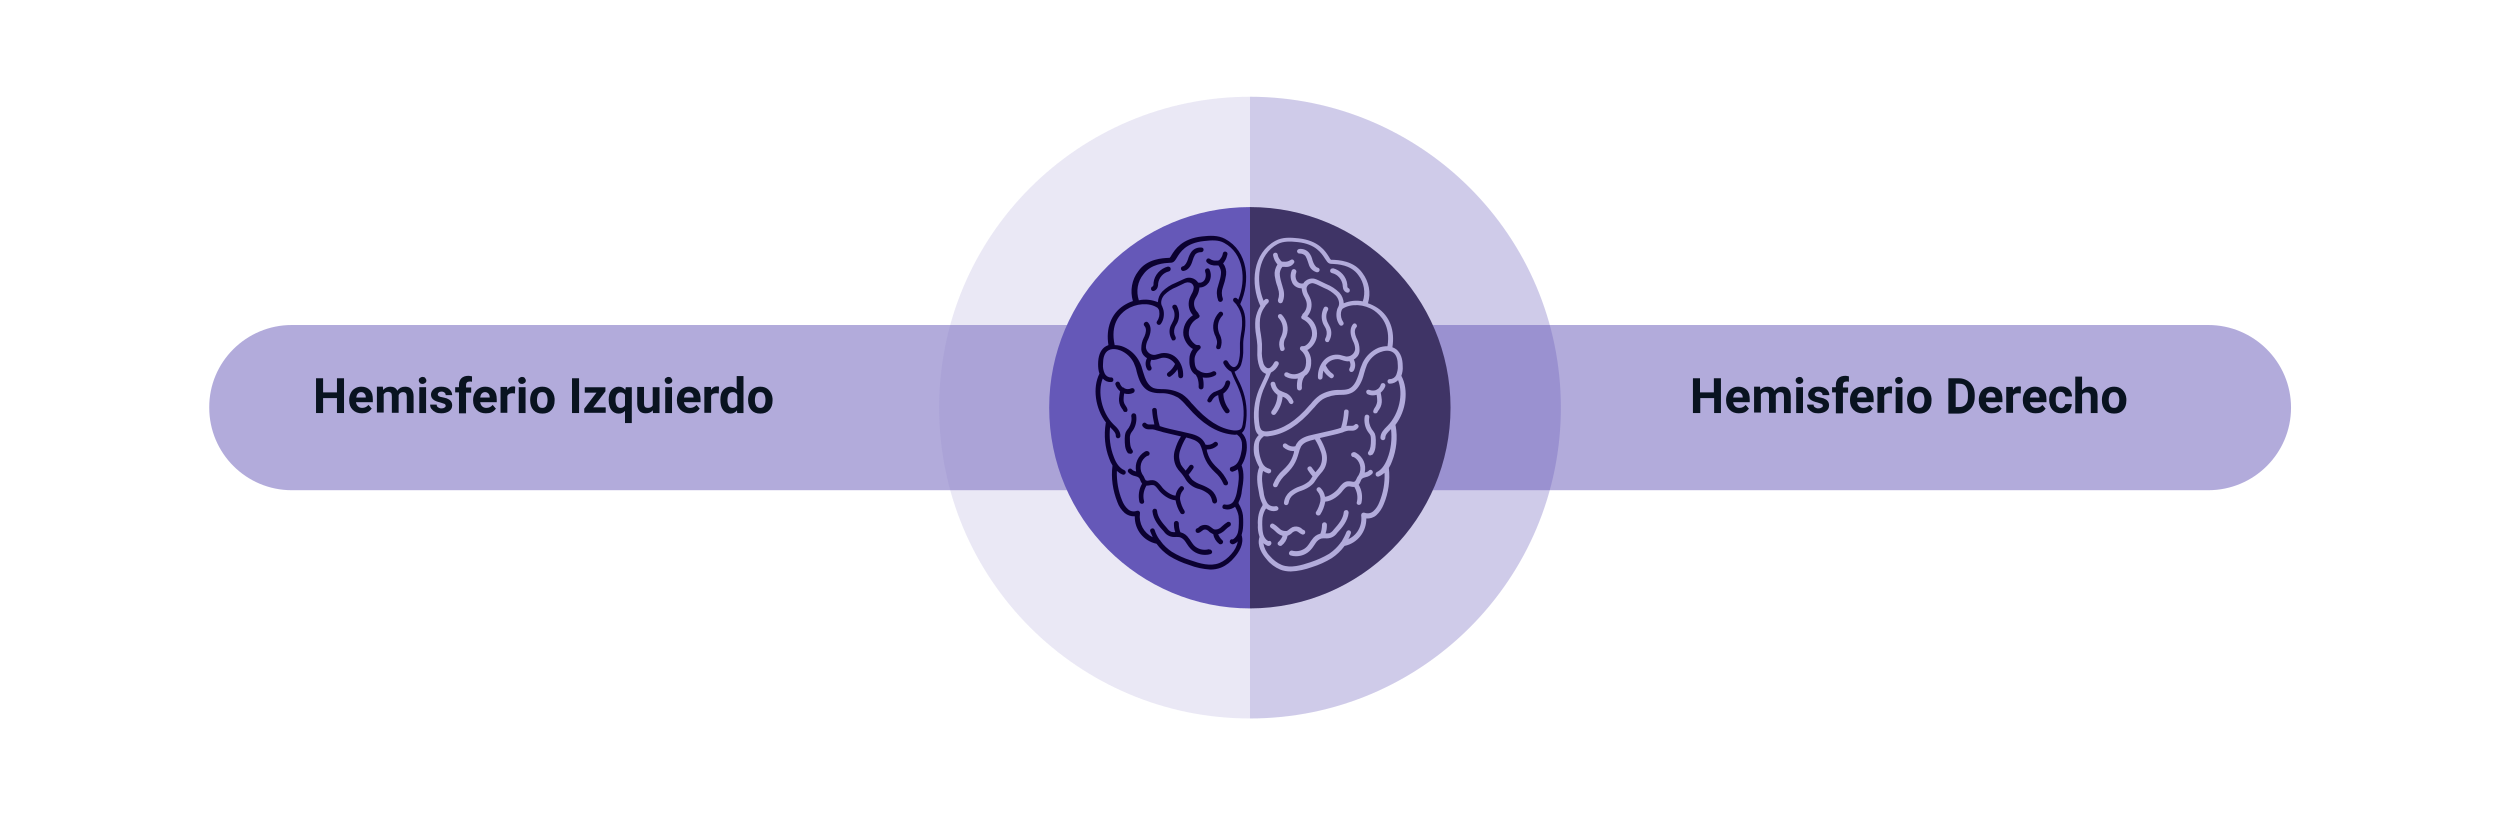 <?xml version="1.0" encoding="utf-8"?>
<!-- Generator: Adobe Illustrator 25.4.1, SVG Export Plug-In . SVG Version: 6.00 Build 0)  -->
<svg version="1.1" id="Capa_1" xmlns="http://www.w3.org/2000/svg" xmlns:xlink="http://www.w3.org/1999/xlink" x="0px" y="0px"
	 viewBox="0 0 920 300" style="enable-background:new 0 0 920 300;" xml:space="preserve">
<style type="text/css">
	.st0{fill:#B2ABDB;}
	.st1{opacity:0.18;fill:#8B82CA;enable-background:new    ;}
	.st2{opacity:0.31;}
	.st3{fill:#6558B8;}
	.st4{fill:#3F3466;}
	.st5{fill:#0B0130;}
	.st6{enable-background:new    ;}
	.st7{fill:#091320;}
</style>
<path class="st0" d="M107.4,119.6h705.2c16.8,0,30.5,13.6,30.5,30.4l0,0c0,16.8-13.6,30.4-30.5,30.4H107.4
	c-16.8,0-30.4-13.6-30.4-30.4l0,0C76.9,133.2,90.6,119.6,107.4,119.6z"/>
<g>
	<g>
		<path class="st1" d="M460,78.2V35.6c-63.2,0-114.4,51.2-114.4,114.4S396.8,264.4,460,264.4v-42.6c-39.7,0-71.8-32.1-71.8-71.8
			S420.3,78.2,460,78.2z"/>
		<g class="st2">
			<path class="st3" d="M460,264.4c63.2,0,114.4-51.2,114.4-114.4c0-63.2-51.2-114.3-114.4-114.4v42.6c39.7,0,71.8,32.1,71.8,71.8
				s-32.1,71.8-71.8,71.8V264.4z"/>
		</g>
	</g>
	<g>
		<path class="st3" d="M386.1,150c0,40.8,33.1,73.9,73.9,73.9l0,0V76.2C419.2,76.2,386.1,109.2,386.1,150L386.1,150z"/>
		<path class="st4" d="M533.8,150c0-40.8-33.1-73.8-73.8-73.8v147.7C500.8,223.8,533.8,190.8,533.8,150z"/>
	</g>
	<g>
		<path class="st5" d="M447.7,97.7c0.2,0,0.5,0,0.7,0c0.7,0.9,1.1,2.1,0.9,3.2c-0.1,1.1-0.4,2.1-0.7,3.1c-0.1,0.4-0.3,0.9-0.4,1.4
			c-0.6,1.7-0.5,3.6,0.1,5.2c0.1,0.3,0.5,0.5,0.8,0.5c0.1,0,0.2,0,0.4-0.1c0.4-0.2,0.6-0.7,0.5-1.1c0,0,0,0,0,0
			c-0.5-1.3-0.5-2.8,0-4.1c0.1-0.4,0.3-0.9,0.4-1.3c0.4-1.1,0.6-2.3,0.8-3.4c0.2-1.5-0.2-3-1.1-4.2c0.2-0.2,0.5-0.5,0.6-0.8
			c0.5-0.7,0.8-1.6,1-2.5c0.1-0.5-0.2-0.9-0.7-1s-0.9,0.2-1,0.7l0,0c-0.1,0.7-0.4,1.3-0.8,1.8c-0.2,0.3-0.4,0.5-0.6,0.7
			c-0.1,0-0.3,0-0.4,0.1c-0.2,0-0.3,0-0.5,0c-0.8,0.1-1.7-0.1-2.4-0.6c-0.4-0.3-0.9-0.3-1.2,0.1c-0.3,0.3-0.3,0.8,0,1.1
			C444.9,97.4,446.3,97.8,447.7,97.7L447.7,97.7z"/>
		<path class="st5" d="M431.8,125.3c0.2,0,0.3-0.1,0.5-0.1c0.4-0.3,0.5-0.8,0.3-1.2c0,0,0,0,0,0c-0.6-1-0.7-2.3-0.3-3.4
			c0.1-0.3,0.3-0.7,0.5-1c0.2-0.3,0.3-0.6,0.5-0.9c0.9-1.9,0.8-4.2-0.2-6.1c-0.2-0.4-0.7-0.6-1.2-0.4s-0.6,0.7-0.4,1.2
			c0,0,0,0.1,0.1,0.1c0.8,1.4,0.8,3,0.2,4.4c-0.1,0.3-0.3,0.5-0.4,0.8c-0.2,0.4-0.4,0.8-0.6,1.2c-0.7,1.6-0.5,3.5,0.4,5
			C431.2,125.2,431.5,125.3,431.8,125.3z"/>
		<path class="st5" d="M447.7,124.9c0.3,0.8,0.2,1.7-0.1,2.5c-0.2,0.5,0.1,1,0.5,1.1c0,0,0,0,0,0c0.1,0,0.2,0,0.3,0
			c0.4,0,0.7-0.2,0.8-0.6c0.4-1.2,0.5-2.5,0.1-3.7c-0.1-0.4-0.3-0.8-0.5-1.2s-0.2-0.5-0.3-0.8c-0.7-2.1-0.2-4.4,1.3-6
			c0.4-0.3,0.4-0.9,0.1-1.2c-0.3-0.4-0.9-0.4-1.2-0.1c0,0-0.1,0.1-0.1,0.1c-2,2.1-2.7,5.1-1.7,7.8c0.1,0.3,0.2,0.6,0.4,0.9
			C447.5,124.2,447.6,124.6,447.7,124.9z"/>
		<path class="st5" d="M421.5,131.4c0.2,0.1,0.4,0.3,0.6,0.4c-0.7,1.3-0.7,2.9,0.1,4.2c0.2,0.3,0.4,0.4,0.7,0.4
			c0.2,0,0.3-0.1,0.5-0.1c0.4-0.3,0.5-0.8,0.3-1.2c-0.5-0.8-0.5-1.9,0-2.7c0.4,0.1,0.9,0.1,1.3,0c0.5-0.1,1-0.2,1.5-0.4
			c0.3-0.1,0.7-0.2,1-0.3c1.7-0.3,3.4,0.4,4.5,1.7c0.1,0.2,0.3,0.3,0.4,0.5v0.1c-0.6,1.2-1.4,2.3-2.6,3.1c-0.4,0.3-0.5,0.8-0.2,1.2
			c0.2,0.2,0.4,0.4,0.7,0.4c0.2,0,0.4-0.1,0.5-0.2c1-0.7,1.9-1.6,2.5-2.6c0.2,0.8,0.3,1.6,0.3,2.4c0,0.5,0.4,0.9,0.9,0.9
			c0,0,0,0,0,0l0,0c0.5,0,0.9-0.4,0.9-0.9c0,0,0,0,0,0c0.1-2.2-0.6-4.4-2-6.1c-1.5-1.8-3.8-2.6-6.1-2.2c-0.4,0.1-0.8,0.2-1.1,0.3
			c-0.4,0.1-0.8,0.2-1.2,0.3c-1.7,0.1-3.1-1.1-3.3-2.7c0-1,0.3-2.1,0.8-3c0.1-0.3,0.3-0.6,0.4-1c0.8-2.1,0.7-4-0.4-5.2
			c-0.3-0.4-0.9-0.4-1.3,0c-0.4,0.3-0.4,0.9,0,1.3c0.9,1,0.4,2.7,0.1,3.4c-0.1,0.3-0.2,0.6-0.4,0.9c-0.6,1.2-0.9,2.5-0.9,3.8
			C419.9,129.4,420.5,130.6,421.5,131.4z"/>
		<path class="st5" d="M444.7,148c0.1,0.1,0.3,0.1,0.4,0.1c0.3,0,0.6-0.2,0.8-0.5c0.3-0.7,0.9-1.4,1.5-1.8c0.3-0.2,0.6-0.3,0.9-0.4
			c0.2,2.3,1.1,4.5,2.6,6.4c0.2,0.2,0.4,0.3,0.7,0.3c0.2,0,0.4-0.1,0.6-0.2c0.4-0.3,0.4-0.9,0.1-1.2c-1.3-1.7-2.1-3.8-2.1-5.9
			c0.1-0.1,0.2-0.1,0.3-0.2c1.1-0.9,1.9-2.1,2.2-3.5c0.1-0.5-0.2-1-0.6-1.1c-0.5-0.1-1,0.2-1.1,0.6c-0.2,1-0.7,1.9-1.5,2.5
			c-0.4,0.2-0.9,0.4-1.3,0.6c-0.5,0.2-1,0.4-1.5,0.6c-1,0.6-1.8,1.5-2.2,2.5C444.1,147.3,444.3,147.8,444.7,148z"/>
		<path class="st5" d="M414.9,150.6c-0.1-0.4-0.3-0.8-0.6-1.2l-0.2-0.3c-0.5-0.7-0.7-1.6-0.6-2.5c0-0.6,0.1-1.2,0.2-1.8
			c1.1,0.3,2.3,0.3,3.3-0.2c0.4-0.2,0.7-0.7,0.5-1.2s-0.7-0.7-1.2-0.5l0,0c-0.8,0.4-1.7,0.4-2.5,0l0,0c-0.1-0.2-0.3-0.3-0.5-0.3
			h-0.1c-0.5-0.4-0.9-0.9-1.1-1.6c-0.2-0.5-0.7-0.7-1.1-0.5c-0.4,0.2-0.7,0.6-0.5,1.1c0.3,0.9,0.9,1.7,1.7,2.4
			c-0.2,0.9-0.3,1.7-0.4,2.6c-0.1,1.2,0.2,2.5,0.9,3.5l0.2,0.3c0.2,0.2,0.3,0.4,0.4,0.6c0.1,0.4,0.5,0.7,0.9,0.6c0.1,0,0.1,0,0.2,0
			C414.8,151.6,415,151.1,414.9,150.6C414.9,150.6,414.9,150.6,414.9,150.6z"/>
		<path class="st5" d="M416.1,167c0.2,0,0.4-0.1,0.5-0.2c0.4-0.3,0.4-0.8,0.1-1.2c0,0,0,0,0,0c-0.8-1-0.9-2.6-0.9-4.2
			c-0.1-0.9,0.2-1.9,0.8-2.6c0.1-0.1,0.2-0.3,0.3-0.4c1.1-1.6,1.5-3.7,1.2-5.6c-0.1-0.5-0.6-0.8-1.1-0.7c-0.4,0.1-0.7,0.5-0.7,1
			c0.3,1.5-0.1,3-0.9,4.3l-0.3,0.4c-0.3,0.4-0.6,0.8-0.8,1.2c-0.3,0.8-0.4,1.6-0.4,2.4c0,2,0,3.9,1.2,5.4
			C415.6,166.9,415.8,167,416.1,167z"/>
		<path class="st5" d="M426.2,180.1l0.3,0.4c1.1,1.4,3.7,3.5,6.1,3.6l0,0c0.3,1.7,0.9,3.3,1.8,4.7c0.2,0.3,0.4,0.4,0.8,0.4
			c0.2,0,0.3,0,0.4-0.1c0.4-0.2,0.5-0.7,0.3-1.1c-0.8-1.2-1.3-2.6-1.6-4c-0.2-1.3,0.2-2.6,1.1-3.6c0.4-0.3,0.4-0.9,0.1-1.2
			c0,0,0,0,0,0c-0.3-0.4-0.9-0.4-1.2-0.1c-0.9,0.9-1.5,2-1.7,3.3c-1.5-0.1-3.6-1.5-4.8-2.9c-0.1-0.1-0.2-0.3-0.3-0.4
			c-0.8-1-1.8-2.3-3.3-2.4c-0.5,0-0.9,0-1.3,0.1c-0.3,0.1-0.6,0.1-0.8,0.1c-0.1-0.1-0.2-0.1-0.4-0.1c-0.2-0.2-0.4-0.5-0.5-0.8
			c-0.2-0.5-0.4-0.9-0.7-1.3l-0.1-0.1c0-0.1,0-0.2-0.1-0.2c-0.6-1.1-0.7-2.5-0.4-3.7c0.3-1.2,1.1-2.2,2.2-2.9c0.3,0,0.6-0.1,0.8-0.4
			c0.3-0.4,0.2-0.9-0.2-1.2c0,0,0,0,0,0c-0.4-0.3-0.9-0.3-1.4,0c-2.5,1.5-3.8,4.4-3.2,7.3c-0.6-0.1-1.1-0.3-1.5-0.7
			c-0.3-0.4-0.8-0.5-1.2-0.2c0,0,0,0,0,0c-0.4,0.3-0.5,0.8-0.2,1.2c0.6,0.7,1.5,1.2,2.5,1.4c0.5,0.1,1.1,0.3,1.5,0.7
			c0.2,0.2,0.3,0.5,0.4,0.8c0.2,0.5,0.4,0.9,0.7,1.3c-1.2,2-1.5,4.4-1,6.7c0.1,0.4,0.5,0.7,0.9,0.7h0.2c0.5-0.1,0.8-0.6,0.6-1.1
			c0,0,0,0,0,0c-0.5-1.9-0.1-3.9,0.9-5.6c0.4,0,0.8,0,1.2-0.1c0.3-0.1,0.6-0.1,0.9-0.1C424.9,178.4,425.5,179.2,426.2,180.1z"/>
		<path class="st5" d="M446.8,194.8c-0.3-0.2-0.6-0.3-0.9-0.6c-0.4-0.3-0.8-0.6-1.2-0.8c-1-0.4-2.1-0.3-3,0.2
			c-0.2,0.1-0.4,0.3-0.5,0.4c-0.2,0.2-0.4,0.3-0.6,0.4c-0.5,0.1-0.7,0.6-0.6,1.1c0.1,0.5,0.6,0.7,1.1,0.6c0.4-0.1,0.8-0.4,1.2-0.7
			l0.4-0.3c0.4-0.3,0.9-0.3,1.4-0.1c0.3,0.2,0.6,0.3,0.8,0.6c0.4,0.4,0.9,0.6,1.4,0.9l0.2,0.1c0.2,1.4,1,2.7,2.2,3.6
			c0.1,0.1,0.3,0.1,0.5,0.1c0.5,0,0.9-0.4,0.9-0.9c0-0.3-0.2-0.6-0.4-0.7c-0.6-0.6-1.1-1.3-1.4-2.1c0.7-0.2,1.3-0.5,1.8-0.9
			c0.4-0.3,0.7-0.6,1-0.9c0.4-0.4,0.9-0.8,1.4-1.1c0.4-0.2,0.6-0.7,0.4-1.2c-0.2-0.4-0.7-0.6-1.2-0.4c0,0-0.1,0-0.1,0.1
			c-0.6,0.4-1.2,0.8-1.7,1.3c-0.3,0.3-0.6,0.5-0.9,0.8C448.4,194.7,447.6,195,446.8,194.8z"/>
		<path class="st5" d="M448.2,172.4c-0.7-0.6-1.3-1.3-1.9-2c-0.9-1.1-1.6-2.5-2-3.9c-0.1-0.3-0.2-0.6-0.2-1v-0.1h0.3
			c1.3,0,2.6-0.5,3.6-1.4c0.3-0.4,0.3-0.9-0.1-1.2c-0.3-0.3-0.8-0.3-1.1,0c-0.9,0.8-2.1,1.1-3.2,0.8c-0.1-0.3-0.3-0.7-0.5-1
			c-1.3-2.1-3.8-2.8-6.2-3.3l-6.6-1.5c-1.2-0.3-2.4-0.6-3.5-1c-0.6-1.9-1-3.9-1.1-5.9c0-0.5-0.4-0.8-0.9-0.8c0,0,0,0,0,0
			c-0.5,0-0.9,0.5-0.8,0.9c0,0,0,0,0,0c0.1,1.7,0.4,3.5,0.8,5.2h-0.4c-0.3,0-0.7,0-1,0c-0.2,0-0.5,0-0.7,0c-0.3,0-0.5-0.1-0.8-0.3
			c-0.3-0.4-0.8-0.5-1.2-0.2c-0.4,0.3-0.5,0.8-0.2,1.2c0.5,0.7,1.3,1.1,2.1,1.1c0.3,0,0.6,0,0.9,0c0.2,0,0.5,0,0.7,0
			c0.5,0.1,1,0.2,1.5,0.4l0.4,0.1c1.2,0.4,2.5,0.7,3.8,1l4.7,1.1c-1,1.5-1.7,3.2-2.2,4.9c-0.7,2.1-0.5,4.4,0.5,6.3
			c0.4,0.7,0.9,1.4,1.5,2c0.3,0.3,0.6,0.7,0.9,1.1c0.2,0.3,0.4,0.6,0.7,1c1.1,2.1,3.1,3.6,5.4,4.1c1.1,0.3,2.1,0.9,3.1,1.6
			c0.9,0.7,1.4,1.7,1.6,2.9c0.1,0.4,0.4,0.8,0.9,0.8h0.1c0.5-0.1,0.8-0.5,0.8-1c0,0,0,0,0,0c-0.2-1.6-1-3-2.2-4
			c-1.1-0.8-2.3-1.4-3.6-1.9c-1.2-0.4-2.3-1-3.3-1.8c-0.5-0.5-0.9-1.1-1.2-1.6l-0.2-0.3c0.6-0.7,1.2-1.5,1.7-2.3
			c0.3-0.4,0.2-0.9-0.2-1.2s-0.9-0.2-1.2,0.2c-0.4,0.6-0.9,1.2-1.4,1.8c-0.1-0.2-0.3-0.3-0.4-0.5c-0.5-0.5-0.9-1.1-1.3-1.7
			c-0.7-1.6-0.9-3.3-0.4-5c0.6-1.8,1.3-3.4,2.3-5h0c2.1,0.5,4.1,1.1,5.1,2.6c0.4,0.8,0.7,1.6,0.9,2.4c0.1,0.3,0.2,0.7,0.3,1.1
			c0.5,1.6,1.2,3.1,2.3,4.5c0.6,0.8,1.3,1.5,2,2.2c1.3,1.1,2.4,2.6,3.1,4.2c0.1,0.4,0.5,0.6,0.8,0.6c0.1,0,0.2,0,0.3,0
			c0.5-0.1,0.7-0.6,0.6-1.1C450.9,175.4,449.7,173.7,448.2,172.4z"/>
		<path class="st5" d="M444.9,202.1c-2,0.6-4.2,0-5.6-1.5c-0.4-0.5-0.8-1-1.1-1.5c-0.2-0.3-0.4-0.7-0.7-1c-0.7-1.1-1.8-1.9-3-2.2
			h-0.1c-0.4-1-0.6-2.2-0.6-3.3c0-0.5-0.4-0.9-0.9-0.9s-0.9,0.4-0.9,0.9c0,1.1,0.1,2.2,0.5,3.2c-0.5,0.1-1,0-1.5-0.1
			c-0.6-0.3-1.1-0.7-1.5-1.3c-1.9-2.1-3.5-4.1-3.7-6.4c0-0.5-0.4-0.8-0.9-0.8c0,0,0,0,0,0c-0.5,0-0.8,0.5-0.8,0.9c0,0,0,0,0,0.1
			c0.3,3.1,2.5,5.6,4.2,7.4c1,1.5,2.7,2.2,4.5,2c0.5,0,0.9,0,1.4,0.1c0.8,0.3,1.5,0.8,2,1.6c0.2,0.3,0.4,0.6,0.6,0.9
			c0.4,0.6,0.8,1.2,1.3,1.7c1.4,1.5,3.3,2.3,5.4,2.3c0.7,0,1.4-0.1,2-0.3c0.5-0.2,0.7-0.7,0.5-1.1c-0.2-0.4-0.6-0.7-1.1-0.6
			L444.9,202.1z"/>
		<path class="st5" d="M429.8,98.1c-2.8,0.7-5,3.1-5.3,6v0.3c0,0.2,0,0.5-0.1,0.7c0,0.1-0.1,0.2-0.2,0.3c-0.5,0.1-0.7,0.6-0.6,1.1
			c0.1,0.4,0.4,0.6,0.8,0.6c0.1,0,0.2,0,0.2,0c0.7-0.2,1.2-0.8,1.4-1.4c0.1-0.4,0.2-0.7,0.2-1.1v-0.3c0.3-2.1,1.8-3.9,3.9-4.4
			c0.5-0.1,0.8-0.6,0.7-1.1C430.8,98.4,430.3,98.1,429.8,98.1L429.8,98.1z"/>
		<path class="st5" d="M442.1,91.1c-1.4-0.1-2.7,0.4-3.6,1.5c-0.6,0.8-1,1.7-1.3,2.7c-0.1,0.3-0.2,0.6-0.3,0.8s-0.7,1.7-1.6,1.9
			c-0.5,0.1-0.8,0.5-0.7,1c0.1,0.4,0.4,0.8,0.9,0.7h0.1c1.3-0.2,2.4-1.3,3-3c0.1-0.3,0.2-0.6,0.3-0.9c0.2-0.7,0.5-1.4,0.9-2.1
			c0.5-0.6,1.3-0.9,2.1-0.9c0.5,0.1,0.9-0.3,1-0.7c0,0,0,0,0,0C443,91.5,442.7,91.1,442.1,91.1C442.2,91.1,442.1,91.1,442.1,91.1z"
			/>
		<path class="st5" d="M458.6,166.8c0.3-1.4,0.3-2.8,0.1-4.2c-0.2-1.2-0.8-2.4-1.7-3.3c0.2-0.1,0.3-0.3,0.4-0.4
			c0.6-0.7,0.9-1.6,1-2.5c0.8-4.7,0.3-9.5-1.5-13.9c-0.4-1-0.8-1.9-1.3-2.8s-0.9-1.9-1.3-2.9c1.1-0.5,2-1.4,2.4-2.5
			c0.6-1.9,0.9-3.9,0.8-5.9c0-0.7,0-1.4,0-2c0-1.1,0.2-2.2,0.4-3.4c0.4-2.1,0.5-4.2,0.3-6.3c-0.2-1.7-0.8-3.3-1.8-4.8
			c3.9-8.4,2.9-19.5-5.6-24c-2.6-1.4-5.6-1.2-8.4-0.9c-7.5,0.8-10,4.8-11.3,6.9c-0.2,0.4-0.4,0.7-0.7,1H430
			c-2.1,0.1-7.9,0.3-11.1,4.9c-2.4,3.1-3.1,7.2-2,11c-1.3,0.4-2.4,1-3.5,1.7c-4.5,3-6.5,8.3-5.5,14.5c-0.6,0.2-1.1,0.5-1.5,0.8
			c-1.5,1.2-2.3,3.3-2.3,6.2c0,1.2,0.1,2.4,0.5,3.5c-2.6,5.1-1.6,12.8,2.4,18c-0.1,0.1-0.1,0.2-0.1,0.3c-0.7,4.4-0.3,8.9,1.3,13
			c0.3,0.9,0.7,1.7,1.2,2.5c-0.6,4.6,0.1,9.2,1.8,13.5c0.5,1.5,1.5,2.9,2.7,4c1,0.8,2.3,1.3,3.7,1.2c-0.1,4.9,3.2,9.1,8,10.1
			c1.3,1.8,2.9,3.3,4.7,4.5c2.3,1.4,4.7,2.5,7.3,3.3c2.5,1,5.1,1.5,7.8,1.7c1.3,0,2.6-0.2,3.9-0.7c2-0.8,3.7-2.2,5-3.8
			c1.4-1.6,3.7-4.9,2.6-8.2c0-0.1,0.1-0.2,0.1-0.4c0.4-1.3,0.5-2.7,0.5-4.1c0-0.9,0-1.9-0.1-2.8c-0.2-1.5-0.8-3-1.6-4.3
			c0-0.2,0-0.3,0-0.5c0.7-1.3,1.1-2.8,1.2-4.2c0.6-3.3,1-6.5-0.1-9.4c0.1-0.1,0.2-0.3,0.3-0.5C457.9,169.5,458.3,168.2,458.6,166.8z
			 M414.4,114c3.6-2.4,8.5-2.8,11.6-0.7c0.3,0.4,0.6,0.8,0.6,1.3c0.2,1.2,0,2.5-0.8,3.6c-0.3,0.4-0.2,0.9,0.2,1.2c0,0,0,0,0,0
			c0.4,0.3,0.9,0.2,1.2-0.2c1-1.4,1.3-3.2,1-4.9c-0.1-0.5-0.3-1-0.5-1.5c0-0.1,0-0.1-0.1-0.2c-0.7-1.4,0-3.1,0.9-4.1
			c1.2-1.2,2.7-2.2,4.3-2.8l2.7-1.3c0.5-0.3,1-0.4,1.5-0.5c0.5,0,1,0.1,1.5,0.4c0.4,0.3,0.7,0.8,0.8,1.3c0,0.9-0.3,1.8-0.8,2.6
			c-0.3,0.6-0.6,1.2-0.8,1.8c-0.6,2.1-0.2,4.4,1.3,6c-2.5,1.6-3.9,4.5-3.5,7.4c0.4,1.9,1.5,3.7,3.1,4.8l0.4,0.2
			c-0.8,1.1-1.3,2.3-1.3,3.7c-0.1,1.7,0.1,4,1.7,5.4c0.2,0.2,0.4,0.3,0.6,0.4s0.2,0.4,0.3,0.5s0.2,0.3,0.3,0.5
			c0.4,1.1,0.6,2.3,0.5,3.5c0,0.5,0.4,0.9,0.9,0.9c0,0,0,0,0,0l0,0c0.5,0,0.9-0.4,0.9-0.9c0.1-1.2,0-2.3-0.3-3.5
			c0.5,0.1,0.9,0.1,1.4,0.1c1.2,0,2.3-0.3,3.3-0.9c0.4-0.3,0.4-0.9,0.1-1.2c-0.3-0.3-0.7-0.4-1.1-0.2c-1.5,0.8-3.3,0.8-4.8-0.1
			c-0.1-0.2-0.3-0.3-0.5-0.3l-0.3-0.2c-1.1-1-1.1-2.9-1.1-4c0.1-1.4,0.8-2.7,1.9-3.6c0.4-0.3,0.5-0.8,0.2-1.2
			c-0.2-0.3-0.6-0.4-0.9-0.3c-0.4,0-0.7-0.1-1-0.3c-1.2-0.9-2.1-2.2-2.3-3.6c-0.2-2.5,1.1-4.9,3.4-6c0.4-0.2,0.7-0.7,0.5-1.1
			c0,0,0,0,0,0c-0.1-0.1-0.2-0.3-0.3-0.4c0-0.2-0.1-0.4-0.3-0.6c-1.2-1.2-1.7-2.9-1.2-4.5c0.2-0.5,0.5-1,0.8-1.5
			c0.6-1,0.9-2.1,1-3.2h0.1c1.4,0,2.6-0.8,3.4-1.9c0.8-1.4,0.9-3,0.3-4.5c-0.1-0.5-0.6-0.8-1.1-0.6s-0.8,0.6-0.6,1.1
			c0,0,0,0.1,0,0.1c0.4,1,0.3,2.1-0.2,3c-0.5,0.8-1.4,1.2-2.3,1h-0.1c-0.2-0.4-0.6-0.7-0.9-1c-0.8-0.6-1.8-0.9-2.8-0.8
			c-0.7,0.1-1.4,0.4-2,0.7l-2.6,1.2c-1.8,0.7-3.5,1.8-4.9,3.2c-1,1.1-1.5,2.4-1.6,3.9c-2.2-0.9-4.6-1.2-7-0.7
			c-1.1-3.3-0.5-6.9,1.7-9.6c2.7-3.8,7.8-4.1,9.7-4.2c0.3,0,0.6,0,0.9-0.1c0.7-0.2,1.1-0.8,1.7-1.8c1.2-2,3.3-5.4,10-6.1
			c2.7-0.3,5.3-0.5,7.4,0.7c7.2,3.9,8.2,13.4,5.2,20.9l-0.5-0.5c-0.3-0.3-0.9-0.3-1.2,0c0,0,0,0,0,0c-0.3,0.3-0.3,0.9,0,1.2
			c0.4,0.4,0.8,0.8,1.1,1.2c0,0.2,0.2,0.4,0.3,0.5c0.8,1.2,1.4,2.7,1.6,4.2c0.2,1.9,0.1,3.9-0.3,5.8c-0.2,1.1-0.3,2.3-0.4,3.5
			c0,0.7,0,1.4,0,2.1c0.1,1.8-0.1,3.5-0.6,5.2c-0.3,0.8-0.9,1.6-1.6,1.6s-1.5-0.6-2.3-2.1c-0.2-0.4-0.8-0.6-1.2-0.3
			c-0.4,0.2-0.6,0.8-0.3,1.2c0.6,1.2,1.6,2.3,2.8,2.9c0.5,1.3,1,2.5,1.6,3.7c0.4,0.9,0.9,1.8,1.2,2.7c1.7,4.1,2.2,8.6,1.4,13
			c-0.1,0.6-0.3,1.2-0.6,1.6c-0.5,0.5-1.4,0.7-2.7,0.6c-5.1-0.6-10-3.8-15.1-9.6l-0.4-0.4c-1-1.3-2.1-2.4-3.4-3.3
			c-2.2-1.3-4.7-1.9-7.3-1.9h-0.4c-1,0-2-0.1-2.9-0.4c-1.7-0.7-2.7-2.6-3.2-4c-0.2-0.7-0.5-1.4-0.7-2.1c-0.3-1.2-0.7-2.5-1.3-3.6
			c-1.2-2.4-3.2-4.3-5.7-5.4c-1.1-0.5-2.3-0.7-3.4-0.7C408.5,119.3,412.1,115.6,414.4,114z M456.8,166.4c-0.2,1.2-0.6,2.4-1.1,3.4
			c-0.5,1-1.4,1.7-2.5,2c-0.5,0.1-0.7,0.6-0.6,1.1c0.1,0.4,0.4,0.6,0.8,0.7h0.2c0.7-0.2,1.3-0.5,1.9-0.9c0.7,2.3,0.3,5-0.2,7.7
			c-0.2,1.4-0.6,2.8-1.3,4c-0.6,1-1.8,1.5-3,1.3c-0.5-0.2-1,0-1.1,0.5c-0.2,0.5,0,1,0.5,1.1c0,0,0,0,0.1,0c0.4,0.1,0.8,0.2,1.2,0.2
			c1,0,2-0.4,2.8-1c0.6,1,1.1,2.2,1.3,3.4c0.1,0.8,0.1,1.7,0.1,2.6c0,1.2-0.1,2.4-0.4,3.6c-0.3,1-0.9,1.8-1.8,2.4
			c-0.5-0.2-1,0.1-1.1,0.5c-0.1,0.3-0.1,0.6,0.1,0.8c0.2,0.3,0.6,0.5,0.9,0.5c0.2,0,0.5-0.1,0.7-0.2c0.4-0.2,0.9-0.5,1.2-0.9
			c-0.3,1.8-1.2,3.4-2.4,4.7c-1.2,1.4-2.7,2.6-4.4,3.3c-3.3,1.3-7.1,0.2-10.5-1c-2.4-0.7-4.7-1.8-6.9-3.1c-1.6-1.1-3.1-2.4-4.2-4
			c-0.1-0.2-0.2-0.4-0.4-0.5c-0.8-1.1-1.4-2.3-1.8-3.6c-0.2-0.5-0.7-0.7-1.1-0.5c-0.5,0.2-0.7,0.7-0.5,1.1c0.3,0.7,0.6,1.4,0.9,2.1
			c-3.3-1.6-5.2-5.1-4.7-8.8c0.1-0.3-0.1-0.6-0.3-0.8c-0.3-0.2-0.6-0.2-0.9-0.1c-1.1,0.4-2.3,0.2-3.2-0.6c-1-0.9-1.7-2-2.2-3.3
			c-1.4-3.4-2-7.1-1.9-10.8c0.6,0.5,1.2,1,2,1.3c0.1,0,0.2,0.1,0.4,0.1c0.3,0,0.7-0.2,0.8-0.5c0.2-0.4,0-1-0.5-1.2
			c-1.6-0.7-2.9-2.3-3.8-4.8c-1.4-3.5-1.8-7.3-1.4-11l0.3,0.3c0.9,0.9,1.9,1.9,1.8,2.9c0,0.5,0.4,0.9,0.8,0.9c0,0,0,0,0,0l0,0
			c0.5,0,0.9-0.4,0.9-0.8c0.1-1.8-1.3-3.2-2.4-4.2l-0.3-0.3c-4.2-4.3-5.8-11.7-3.8-16.7c0.8,0.9,1.9,1.4,3.1,1.3
			c0.5,0,0.9-0.4,0.8-0.9c0,0,0,0,0,0c0-0.5-0.4-0.9-0.9-0.8c0,0,0,0,0,0c-1,0-1.9-0.6-2.3-1.5c-0.5-1.1-0.7-2.2-0.6-3.4
			c0-2.3,0.5-3.9,1.6-4.8c1.4-1.1,3.4-0.8,4.9-0.2c2.1,0.9,3.8,2.5,4.8,4.5c0.5,1.1,0.9,2.2,1.1,3.3c0.2,0.7,0.4,1.5,0.7,2.3
			c0.9,2.6,2.4,4.3,4.2,5c1.1,0.4,2.3,0.6,3.5,0.6h0.4c2.2-0.1,4.4,0.5,6.4,1.6c1.2,0.9,2.2,1.9,3.1,3l0.4,0.4
			c5.3,6.2,10.6,9.5,16.2,10.2c0.4,0,0.7,0.1,1.1,0.1c0.3,0,0.6,0,0.9-0.1c0.1,0.1,0.1,0.1,0.2,0.2c0.9,0.6,1.4,1.6,1.6,2.7
			C457.1,164.1,457.1,165.3,456.8,166.4L456.8,166.4z"/>
	</g>
	<g>
		<path class="st0" d="M472.6,98.2c-0.2,0-0.5,0-0.7,0c-0.7,0.9-1.1,2.1-0.9,3.2c0.1,1,0.4,2.1,0.7,3.1c0.1,0.4,0.3,0.9,0.4,1.4
			c0.6,1.7,0.6,3.6-0.1,5.2c-0.1,0.3-0.5,0.5-0.8,0.5c-0.1,0-0.2,0-0.4-0.1c-0.4-0.2-0.6-0.7-0.5-1.2c0.5-1.3,0.5-2.8,0-4.1
			c-0.1-0.4-0.2-0.9-0.4-1.3c-0.4-1.1-0.6-2.3-0.8-3.4c-0.2-1.5,0.2-2.9,1-4.2c-0.2-0.2-0.4-0.5-0.6-0.8c-0.5-0.7-0.8-1.6-1-2.5
			c-0.1-0.5,0.2-0.9,0.7-1s0.9,0.2,1,0.7l0,0c0.1,0.7,0.4,1.3,0.8,1.8c0.2,0.3,0.4,0.5,0.6,0.7c0.1,0,0.3,0.1,0.4,0.1h0.5
			c0.8,0.1,1.7-0.1,2.4-0.6c0.4-0.3,0.9-0.3,1.2,0.1c0.3,0.3,0.3,0.8,0,1.1C475.3,98,474,98.4,472.6,98.2L472.6,98.2z"/>
		<path class="st0" d="M488.5,125.9c-0.2,0-0.3,0-0.5-0.1c-0.4-0.3-0.5-0.8-0.3-1.2c0,0,0,0,0,0c0.6-1,0.7-2.3,0.3-3.4
			c-0.1-0.3-0.3-0.7-0.5-1c-0.2-0.3-0.3-0.6-0.5-0.9c-0.9-1.9-0.8-4.2,0.2-6.1c0.3-0.4,0.8-0.5,1.2-0.2c0.4,0.2,0.5,0.7,0.3,1.1
			c-0.8,1.4-0.8,3-0.2,4.4c0.1,0.3,0.3,0.5,0.4,0.8c0.2,0.4,0.4,0.8,0.6,1.2c0.7,1.6,0.5,3.5-0.4,5
			C489.1,125.7,488.8,125.9,488.5,125.9z"/>
		<path class="st0" d="M472.6,125.5c-0.2,0.8-0.2,1.7,0.1,2.5c0.2,0.5-0.1,1-0.5,1.1c-0.1,0-0.2,0.1-0.3,0.1c-0.4,0-0.7-0.2-0.8-0.6
			c-0.4-1.2-0.5-2.4-0.1-3.6c0.1-0.4,0.3-0.8,0.5-1.2c0.1-0.3,0.2-0.5,0.3-0.8c0.7-2.1,0.2-4.4-1.3-6c-0.3-0.3-0.3-0.9,0-1.2
			c0.3-0.3,0.9-0.3,1.2,0l0,0c2,2.1,2.7,5.1,1.7,7.8c-0.1,0.3-0.2,0.6-0.4,0.9C472.8,124.8,472.7,125.1,472.6,125.5z"/>
		<path class="st0" d="M498.8,131.9c-0.2,0.1-0.4,0.3-0.6,0.4c0.7,1.3,0.7,3-0.1,4.2c-0.3,0.4-0.8,0.5-1.2,0.3c0,0,0,0,0,0
			c-0.4-0.3-0.5-0.8-0.3-1.2c0.5-0.8,0.5-1.9,0-2.7c-0.4,0.1-0.9,0.1-1.3,0c-0.5-0.1-1-0.2-1.5-0.4c-0.3-0.1-0.6-0.2-1-0.3
			c-1.7-0.2-3.4,0.4-4.5,1.7c-0.1,0.2-0.3,0.3-0.4,0.5v0.1c0.6,1.2,1.4,2.3,2.6,3.1c0.4,0.3,0.5,0.8,0.2,1.2
			c-0.2,0.2-0.4,0.4-0.7,0.4c-0.2,0-0.3-0.1-0.5-0.2c-1-0.7-1.9-1.6-2.5-2.6c-0.2,0.8-0.3,1.6-0.3,2.4c0,0.5-0.4,0.9-0.9,0.9l0,0
			c-0.4,0-0.8-0.3-0.8-0.8c-0.1-2.2,0.6-4.4,2-6.1c1.5-1.8,3.8-2.6,6.1-2.2c0.4,0.1,0.8,0.2,1.1,0.3c0.4,0.1,0.8,0.2,1.2,0.3
			c1.7,0.1,3.1-1.1,3.3-2.7c0-1-0.3-2.1-0.8-3c-0.1-0.3-0.3-0.6-0.4-1c-0.8-2.1-0.6-4,0.4-5.2c0.3-0.4,0.9-0.4,1.2,0s0.4,0.9,0,1.2
			c-0.9,1-0.4,2.7-0.1,3.4c0.1,0.3,0.2,0.6,0.4,0.9c0.6,1.2,0.9,2.5,0.9,3.8C500.4,130,499.8,131.1,498.8,131.9z"/>
		<path class="st0" d="M475.6,148.6c-0.1,0.1-0.3,0.1-0.4,0.1c-0.3,0-0.6-0.2-0.8-0.5c-0.3-0.7-0.9-1.4-1.5-1.8
			c-0.3-0.2-0.6-0.3-0.9-0.4c-0.2,2.3-1.1,4.5-2.6,6.4c-0.2,0.2-0.4,0.3-0.7,0.3c-0.5,0-0.9-0.4-0.9-0.9c0-0.2,0.1-0.4,0.2-0.6
			c1.3-1.7,2.1-3.8,2.1-5.9l-0.3-0.2c-1.1-0.9-1.9-2.1-2.2-3.5c-0.1-0.5,0.1-1,0.6-1.1c0.5-0.1,1,0.1,1.1,0.6c0.2,1,0.7,1.9,1.5,2.5
			c0.4,0.2,0.9,0.4,1.3,0.6c0.5,0.2,1,0.4,1.5,0.6c1,0.6,1.8,1.5,2.2,2.5C476.2,147.8,476,148.3,475.6,148.6z"/>
		<path class="st0" d="M505.4,151.1c0.1-0.4,0.3-0.8,0.6-1.2l0.2-0.3c0.4-0.8,0.7-1.6,0.6-2.5c0-0.6-0.1-1.2-0.2-1.8
			c-1.1,0.3-2.3,0.3-3.3-0.2c-0.4-0.2-0.6-0.7-0.5-1.2c0.2-0.4,0.7-0.6,1.2-0.4c0.8,0.3,1.7,0.3,2.5,0l0,0c0.1-0.2,0.3-0.3,0.5-0.3
			h0c0.5-0.4,0.9-0.9,1.1-1.6c0.1-0.5,0.6-0.7,1.1-0.6c0,0,0,0,0,0c0.5,0.2,0.7,0.6,0.6,1.1c-0.3,0.9-0.9,1.7-1.7,2.4
			c0.2,0.9,0.3,1.7,0.4,2.6c0.1,1.2-0.2,2.5-0.9,3.5l-0.2,0.3c-0.2,0.2-0.3,0.4-0.4,0.6c-0.1,0.4-0.5,0.7-0.9,0.6
			c-0.1,0-0.1,0-0.2,0C505.5,152.1,505.2,151.6,505.4,151.1C505.4,151.2,505.4,151.1,505.4,151.1z"/>
		<path class="st0" d="M504.2,167.6c-0.2,0-0.4-0.1-0.5-0.2c-0.4-0.3-0.4-0.9-0.1-1.2c0.8-1,0.9-2.6,0.9-4.2c0-0.6,0-1.2-0.2-1.8
			c-0.2-0.3-0.3-0.6-0.6-0.9c-0.1-0.1-0.2-0.3-0.3-0.4c-1.1-1.6-1.5-3.7-1.2-5.6c0.1-0.5,0.5-0.8,1-0.7c0.5,0.1,0.8,0.5,0.7,1
			c0,0,0,0,0,0c-0.3,1.5,0.1,3,0.9,4.3l0.3,0.4c0.3,0.4,0.6,0.8,0.8,1.2c0.3,0.8,0.4,1.6,0.4,2.4c0,2,0,3.9-1.2,5.4
			C504.7,167.4,504.5,167.6,504.2,167.6z"/>
		<path class="st0" d="M494.1,180.6l-0.3,0.4c-1.1,1.4-3.7,3.5-6.1,3.6l0,0c-0.3,1.7-0.9,3.3-1.8,4.7c-0.2,0.3-0.4,0.4-0.8,0.4
			c-0.5,0-0.9-0.4-0.9-0.9c0-0.2,0-0.3,0.1-0.4c0.8-1.2,1.3-2.6,1.6-4c0.2-1.3-0.2-2.6-1.1-3.6c-0.4-0.3-0.4-0.9-0.1-1.2
			c0.3-0.4,0.9-0.4,1.2-0.1c0,0,0,0,0,0c0.9,0.9,1.5,2,1.7,3.3c1.5-0.1,3.6-1.5,4.8-2.9l0.3-0.4c0.8-1,1.8-2.3,3.3-2.4
			c0.5,0,0.9,0,1.4,0.1c0.3,0.1,0.6,0.1,0.8,0.1c0.1-0.1,0.2-0.1,0.4-0.1c0.2-0.2,0.3-0.5,0.5-0.8c0.2-0.5,0.4-0.9,0.7-1.3l0.1-0.1
			c0-0.1,0-0.1,0.1-0.2c1.3-2.3,0.5-5.3-1.8-6.6c-0.5,0.1-0.9-0.3-1-0.8c0-0.3,0.1-0.7,0.4-0.8c0.4-0.3,0.9-0.3,1.4,0
			c2.6,1.5,3.9,4.4,3.2,7.3c0.6-0.1,1.1-0.3,1.5-0.7c0.3-0.4,0.9-0.4,1.2-0.1c0.3,0.3,0.4,0.7,0.2,1.1c-0.6,0.7-1.5,1.2-2.5,1.4
			c-0.5,0.1-1.1,0.3-1.5,0.7c-0.2,0.3-0.3,0.5-0.4,0.8c-0.2,0.5-0.4,0.9-0.7,1.3c1.2,2,1.5,4.4,1,6.7c-0.1,0.4-0.5,0.7-0.9,0.7h-0.2
			c-0.5-0.1-0.8-0.6-0.6-1c0,0,0,0,0,0c0.5-1.9,0.1-3.9-0.9-5.6c-0.4,0-0.8,0-1.2-0.1c-0.3-0.1-0.6-0.1-0.9-0.1
			C495.4,179,494.8,179.8,494.1,180.6z"/>
		<path class="st0" d="M473.5,195.4c0.3-0.1,0.6-0.3,0.9-0.6c0.4-0.3,0.8-0.6,1.2-0.8c1-0.4,2.1-0.3,3,0.2c0.2,0.1,0.4,0.3,0.5,0.4
			c0.2,0.2,0.4,0.3,0.6,0.4c0.5,0.1,0.7,0.6,0.6,1.1c-0.1,0.5-0.6,0.7-1.1,0.6c0,0,0,0,0,0c-0.4-0.2-0.8-0.4-1.2-0.7
			c-0.1-0.1-0.2-0.2-0.4-0.3c-0.4-0.3-0.9-0.3-1.4-0.1c-0.3,0.2-0.6,0.3-0.8,0.6c-0.4,0.4-0.9,0.7-1.4,0.9l-0.2,0.1
			c-0.2,1.4-1,2.7-2.2,3.6c-0.1,0.1-0.3,0.1-0.5,0.1c-0.3,0-0.6-0.2-0.8-0.4c-0.3-0.4-0.1-1,0.3-1.2c0.6-0.6,1.1-1.3,1.4-2.1
			c-0.7-0.2-1.3-0.5-1.8-0.9c-0.4-0.3-0.7-0.6-1-0.9c-0.4-0.4-0.9-0.8-1.4-1.1c-0.4-0.2-0.6-0.8-0.3-1.2c0.2-0.4,0.8-0.6,1.2-0.3
			c0,0,0,0,0,0c0.6,0.4,1.2,0.8,1.7,1.3c0.3,0.3,0.6,0.5,0.9,0.8C471.9,195.3,472.7,195.5,473.5,195.4z"/>
		<path class="st0" d="M472.1,173c0.7-0.6,1.3-1.3,1.9-2c0.9-1.1,1.6-2.5,2-3.9c0.1-0.3,0.2-0.6,0.2-1V166h-0.3
			c-1.3,0-2.6-0.5-3.6-1.4c-0.3-0.3-0.3-0.9,0-1.2c0,0,0,0,0,0c0.3-0.3,0.9-0.3,1.2,0c0.9,0.8,2.1,1.1,3.2,0.8
			c0.1-0.3,0.3-0.7,0.5-1c1.3-2.1,3.8-2.8,6.2-3.3l6.6-1.5c1.2-0.3,2.4-0.6,3.5-1c0.6-1.9,1-3.9,1.1-5.9c0-0.5,0.4-0.9,0.9-0.8
			c0.5,0,0.9,0.4,0.8,0.9l0,0c-0.1,1.7-0.4,3.5-0.8,5.2c0.1,0,0.3-0.1,0.4-0.1c0.3,0,0.7,0,1,0c0.2,0,0.5,0,0.7,0
			c0.3,0,0.6-0.1,0.8-0.3c0.3-0.4,0.8-0.5,1.2-0.2c0.4,0.3,0.5,0.8,0.2,1.2l0,0c-0.5,0.7-1.3,1.1-2.1,1.1c-0.3,0-0.6,0-0.9,0
			c-0.2,0-0.5,0-0.7,0c-0.5,0.1-1,0.2-1.5,0.4l-0.4,0.2c-1.2,0.4-2.5,0.7-3.8,1l-4.7,1.1c0.9,1.5,1.7,3.2,2.2,4.9
			c0.7,2.1,0.5,4.4-0.5,6.3c-0.4,0.7-0.9,1.4-1.5,2c-0.3,0.4-0.6,0.7-0.9,1.1s-0.4,0.6-0.7,1c-0.4,0.7-0.9,1.4-1.5,1.9
			c-1.1,1-2.5,1.7-3.9,2.2c-1.1,0.3-2.2,0.9-3.1,1.6c-0.9,0.7-1.4,1.7-1.6,2.9c-0.1,0.4-0.4,0.8-0.9,0.8h-0.1
			c-0.5-0.1-0.8-0.5-0.7-1c0.2-1.6,1-3,2.2-4c1.1-0.8,2.3-1.5,3.6-1.9c1.2-0.4,2.3-1,3.3-1.8c0.5-0.5,0.9-1,1.2-1.6
			c0.1-0.1,0.1-0.2,0.2-0.3c-0.6-0.7-1.2-1.5-1.7-2.3c-0.3-0.4-0.2-1,0.2-1.2c0.4-0.3,1-0.2,1.2,0.2c0.4,0.6,0.9,1.2,1.4,1.8
			l0.4-0.5c0.5-0.5,0.9-1.1,1.3-1.7c0.8-1.6,0.9-3.3,0.4-5c-0.6-1.7-1.3-3.4-2.3-4.9h0c-2.1,0.5-4.1,1-5.1,2.6
			c-0.4,0.8-0.7,1.6-0.9,2.5c-0.1,0.3-0.2,0.7-0.3,1c-0.5,1.6-1.2,3.1-2.3,4.5c-0.6,0.8-1.3,1.5-2,2.2c-1.3,1.1-2.4,2.6-3.1,4.2
			c-0.1,0.4-0.5,0.6-0.8,0.6c-0.1,0-0.2,0-0.3,0c-0.5-0.1-0.7-0.6-0.6-1.1c0,0,0,0,0,0C469.4,176,470.6,174.3,472.1,173z"/>
		<path class="st0" d="M475.4,202.6c2,0.6,4.2,0,5.6-1.5c0.4-0.5,0.8-1,1.1-1.5c0.2-0.3,0.4-0.7,0.7-1c0.7-1.1,1.8-1.9,3-2.2h0.1
			c0.4-1,0.6-2.2,0.6-3.3c0-0.5,0.4-0.9,0.9-0.9c0.5,0,0.9,0.4,0.9,0.9c0,1.1-0.1,2.2-0.5,3.2c0.5,0,1,0,1.5-0.1
			c0.6-0.3,1.1-0.7,1.5-1.3c1.9-2.1,3.5-4.1,3.7-6.4c0-0.5,0.5-0.8,1-0.8c0.5,0,0.8,0.5,0.8,1l0,0c-0.3,3.1-2.5,5.6-4.2,7.4
			c-1,1.5-2.7,2.2-4.5,2c-0.5,0-0.9,0-1.4,0.1c-0.8,0.3-1.5,0.8-2,1.6c-0.2,0.3-0.4,0.6-0.6,0.9c-0.4,0.6-0.8,1.2-1.3,1.7
			c-1.4,1.5-3.3,2.3-5.4,2.3c-0.7,0-1.4-0.1-2-0.3c-0.5-0.2-0.7-0.7-0.5-1.1C474.6,202.8,475,202.6,475.4,202.6L475.4,202.6z"/>
		<path class="st0" d="M490.5,98.7c2.8,0.7,5,3.1,5.3,6v0.3c0,0.2,0,0.5,0.1,0.7c0,0.1,0.1,0.2,0.2,0.3c0.5,0.1,0.7,0.6,0.6,1.1
			c-0.1,0.4-0.4,0.6-0.8,0.6c-0.1,0-0.2,0-0.2,0c-0.7-0.2-1.2-0.8-1.4-1.4c-0.1-0.4-0.1-0.7-0.2-1.1c0-0.1,0-0.2,0-0.3
			c-0.3-2.1-1.8-3.9-3.9-4.4c-0.5-0.1-0.8-0.5-0.7-1c0.1-0.5,0.5-0.8,1-0.7C490.4,98.7,490.4,98.7,490.5,98.7L490.5,98.7z"/>
		<path class="st0" d="M478.2,91.6c1.4-0.1,2.7,0.4,3.6,1.5c0.6,0.8,1,1.7,1.2,2.7c0.1,0.3,0.2,0.6,0.3,0.8s0.7,1.7,1.6,1.9
			c0.5,0.1,0.8,0.5,0.7,1c-0.1,0.4-0.4,0.7-0.9,0.7h-0.1c-1.5-0.4-2.6-1.5-3-3c-0.1-0.3-0.2-0.6-0.3-0.9c-0.2-0.7-0.5-1.4-0.9-2.1
			c-0.5-0.6-1.3-0.9-2.1-0.9c-0.5,0.1-0.9-0.3-1-0.8c0,0,0,0,0,0C477.3,92.1,477.6,91.7,478.2,91.6
			C478.1,91.6,478.1,91.6,478.2,91.6z"/>
		<path class="st0" d="M463.1,171.4c0.1,0.2,0.2,0.3,0.3,0.5c-1.2,2.9-0.8,6.1-0.1,9.4c0.2,1.5,0.6,2.9,1.3,4.2c0,0.2,0,0.3,0,0.5
			c-0.9,1.3-1.4,2.8-1.6,4.3c-0.1,0.9-0.2,1.9-0.1,2.8c-0.1,1.4,0.1,2.8,0.5,4.1c0,0.1,0.1,0.2,0.1,0.4c-1.1,3.3,1.1,6.5,2.6,8.2
			c1.3,1.7,3.1,3,5,3.8c1.2,0.5,2.6,0.7,3.9,0.7c2.7-0.1,5.3-0.7,7.8-1.6c2.6-0.8,5-1.9,7.3-3.3c1.8-1.2,3.4-2.7,4.7-4.5
			c4.8-1,8.1-5.3,8-10.1c1.3,0.1,2.7-0.3,3.7-1.2c1.2-1.1,2.1-2.5,2.7-4c1.8-4.2,2.4-8.9,1.9-13.4c0.5-0.8,0.9-1.6,1.2-2.5
			c1.6-4.1,2.1-8.6,1.3-13c0-0.1-0.1-0.2-0.1-0.3c4-5.2,5-12.9,2.2-18.1c0.4-1.1,0.6-2.3,0.5-3.5c0-2.9-0.8-4.9-2.3-6.2
			c-0.5-0.4-1-0.6-1.5-0.8c1-6.2-1-11.5-5.5-14.5c-1.1-0.7-2.3-1.3-3.5-1.7c1.2-3.8,0.4-7.9-2-11.1c-3.2-4.6-8.9-4.8-11.1-4.9h-0.5
			c-0.3-0.3-0.5-0.6-0.7-1c-1.3-2.1-3.8-6.1-11.3-6.9c-2.9-0.3-5.8-0.5-8.4,0.9c-8.4,4.5-9.4,15.7-5.6,24c-0.9,1.4-1.5,3.1-1.8,4.8
			c-0.2,2.1-0.1,4.2,0.3,6.3c0.2,1.1,0.3,2.2,0.4,3.4c0,0.7,0,1.4,0,2.1c-0.1,2,0.1,4,0.8,5.9c0.4,1.2,1.3,2.1,2.4,2.5
			c-0.4,1-0.8,1.9-1.3,2.9s-0.9,1.9-1.3,2.8c-1.8,4.4-2.3,9.2-1.5,13.9c0.1,0.9,0.4,1.8,1,2.5c0.1,0.1,0.3,0.3,0.4,0.4
			c-0.9,0.9-1.5,2-1.7,3.3c-0.2,1.4-0.2,2.8,0.1,4.2C461.9,168.7,462.4,170.1,463.1,171.4z M510.6,127.4c-1.2,0-2.3,0.2-3.4,0.6
			c-2.5,1.1-4.5,3-5.7,5.4c-0.5,1.2-1,2.4-1.3,3.6c-0.2,0.7-0.4,1.4-0.7,2.1c-0.5,1.4-1.5,3.3-3.2,4c-0.9,0.3-1.9,0.4-2.9,0.4h-0.4
			c-2.6-0.1-5.1,0.6-7.3,1.9c-1.3,0.9-2.5,2.1-3.4,3.3l-0.4,0.4c-5,5.9-10,9-15.1,9.6c-1.3,0.2-2.2,0-2.7-0.6
			c-0.3-0.5-0.5-1-0.6-1.6c-0.7-4.4-0.2-8.9,1.4-13c0.4-0.9,0.8-1.8,1.2-2.7c0.6-1.2,1.1-2.4,1.6-3.7c1.2-0.6,2.2-1.6,2.8-2.9
			c0.2-0.4,0.1-1-0.4-1.2c-0.4-0.2-1-0.1-1.2,0.4c-0.8,1.5-1.6,2.2-2.3,2.1s-1.3-0.9-1.6-1.6c-0.5-1.7-0.8-3.4-0.6-5.2
			c0-0.7,0-1.4,0-2.1c-0.1-1.2-0.2-2.4-0.4-3.5c-0.4-1.9-0.5-3.8-0.3-5.8c0.2-1.5,0.7-2.9,1.6-4.2c0.2-0.1,0.3-0.3,0.3-0.5
			c0.3-0.4,0.7-0.8,1.1-1.2c0.3-0.3,0.3-0.9,0-1.2c0,0,0,0,0,0c-0.3-0.3-0.9-0.3-1.2,0c-0.2,0.2-0.4,0.3-0.5,0.5
			c-3.1-7.5-2.1-17,5.2-20.9c2.1-1.1,4.7-1,7.4-0.7c6.6,0.7,8.7,4.1,10,6.1c0.6,0.9,1,1.6,1.7,1.8c0.3,0.1,0.6,0.1,0.9,0.1
			c1.9,0.1,7,0.3,9.7,4.2c2.1,2.7,2.7,6.4,1.6,9.6c-2.4-0.5-4.8-0.2-7,0.7c-0.1-1.4-0.6-2.8-1.6-3.9c-1.4-1.4-3.1-2.5-4.9-3.2
			l-2.7-1.3c-0.6-0.3-1.3-0.6-2-0.7c-1-0.1-2,0.2-2.8,0.8c-0.4,0.3-0.7,0.6-0.9,1c0,0-0.1,0-0.1,0c-0.9,0.2-1.8-0.2-2.3-1
			c-0.5-0.9-0.6-2-0.2-3c0.2-0.4,0-1-0.5-1.2c-0.4-0.2-1,0-1.2,0.5c0,0,0,0.1,0,0.1c-0.6,1.5-0.4,3.1,0.3,4.5c0.7,1.2,2,1.9,3.3,1.9
			h0.1c0.1,1.1,0.4,2.2,1,3.2c0.3,0.5,0.5,1,0.7,1.6c0.5,1.6,0,3.4-1.2,4.5c-0.2,0.1-0.3,0.4-0.3,0.6c-0.1,0.1-0.2,0.2-0.3,0.4
			c-0.2,0.5,0.1,1,0.5,1.1c2.3,1.1,3.7,3.5,3.4,6c-0.3,1.5-1.1,2.8-2.3,3.6c-0.3,0.2-0.6,0.3-1,0.3c-0.5-0.1-1,0.1-1.1,0.6
			c-0.1,0.4,0,0.7,0.3,0.9c1.1,0.9,1.8,2.2,1.9,3.6c0.1,1.1,0,3-1.1,4l-0.3,0.2c-0.2,0.1-0.4,0.2-0.5,0.3c-1.5,0.9-3.3,1-4.8,0.1
			c-0.4-0.2-1-0.1-1.2,0.3c-0.2,0.4-0.1,0.8,0.2,1.1c1,0.6,2.1,0.9,3.3,0.9c0.5,0,0.9,0,1.4-0.1c-0.3,1.1-0.4,2.3-0.3,3.5
			c0,0.5,0.4,0.9,0.9,0.9l0,0c0.5,0,0.9-0.4,0.9-0.9c0,0,0,0,0,0c-0.1-1.2,0-2.4,0.5-3.5c0.1-0.2,0.2-0.3,0.3-0.5s0.2-0.4,0.3-0.5
			s0.4-0.3,0.6-0.4c1.6-1.4,1.8-3.7,1.7-5.4c-0.1-1.3-0.6-2.6-1.4-3.7c0.1-0.1,0.2-0.1,0.4-0.2c1.6-1.1,2.8-2.8,3.1-4.8
			c0.4-3-1-5.9-3.5-7.4c1.4-1.6,1.9-3.9,1.3-6c-0.2-0.6-0.5-1.2-0.8-1.8c-0.5-0.8-0.8-1.7-0.8-2.6c0.1-0.5,0.4-1,0.8-1.3
			c0.4-0.3,0.9-0.5,1.5-0.5c0.5,0.1,1,0.3,1.5,0.5l2.7,1.3c1.6,0.6,3.1,1.6,4.3,2.8c0.9,1,1.6,2.8,0.9,4.1c0,0.1-0.1,0.1-0.1,0.2
			c-0.3,0.5-0.4,1-0.5,1.5c-0.3,1.7,0,3.5,1,4.9c0.3,0.4,0.8,0.5,1.2,0.2c0,0,0,0,0,0c0.4-0.3,0.5-0.8,0.2-1.2c0,0,0,0,0,0
			c-0.7-1-1-2.3-0.8-3.6c0.1-0.5,0.3-1,0.6-1.3c3.1-2,8-1.7,11.6,0.7C508.2,116.1,511.8,119.8,510.6,127.4z M463.3,163.4
			c0.1-1.1,0.7-2,1.6-2.7c0.1-0.1,0.2-0.1,0.2-0.2c0.3,0,0.6,0.1,0.9,0.1c0.4,0,0.7,0,1.1-0.1c5.6-0.7,10.9-4,16.2-10.2l0.4-0.4
			c0.9-1.1,1.9-2.2,3.1-3c2-1.1,4.2-1.6,6.4-1.6h0.4c1.2,0,2.4-0.1,3.5-0.6c1.8-0.7,3.2-2.5,4.2-5c0.3-0.8,0.5-1.5,0.7-2.3
			c0.3-1.1,0.7-2.3,1.1-3.3c1-2,2.7-3.7,4.8-4.5c1.5-0.6,3.5-0.9,4.9,0.2c1.1,0.9,1.6,2.5,1.6,4.8c0.1,1.2-0.2,2.3-0.6,3.4
			c-0.4,0.9-1.3,1.5-2.3,1.5c-0.5,0-0.9,0.3-0.9,0.8c0,0.5,0.3,0.9,0.8,0.9c1.2,0,2.3-0.5,3.1-1.3c2,5.1,0.4,12.4-3.8,16.7l-0.3,0.3
			c-1.1,1.1-2.4,2.4-2.4,4.2c0,0.5,0.4,0.8,0.9,0.9l0,0c0.5,0,0.9-0.4,0.9-0.9c0-1.1,0.9-2,1.8-2.9l0.3-0.3c0.4,3.7,0,7.5-1.4,11
			c-1,2.5-2.3,4.1-3.8,4.8c-0.4,0.2-0.6,0.7-0.4,1.2c0.1,0.3,0.4,0.5,0.8,0.5c0.1,0,0.2,0,0.4-0.1c0.7-0.3,1.4-0.8,2-1.3
			c0.2,3.7-0.5,7.4-1.9,10.8c-0.5,1.3-1.2,2.4-2.2,3.3c-0.9,0.8-2.1,1-3.2,0.6c-0.3-0.1-0.6-0.1-0.9,0.1c-0.3,0.2-0.4,0.5-0.4,0.8
			c0.3,2.2-0.2,4.4-1.5,6.2c-0.8,1.1-1.9,2-3.2,2.6c0.4-0.7,0.7-1.4,0.9-2.1c0.2-0.5-0.1-1-0.5-1.1c-0.4-0.2-0.9,0.1-1.1,0.5
			c0,0,0,0,0,0c-0.5,1.3-1.1,2.4-1.8,3.6c-0.2,0.1-0.3,0.3-0.4,0.5c-1.2,1.6-2.6,2.9-4.2,4c-2.2,1.3-4.5,2.3-6.9,3.1
			c-3.3,1.1-7.2,2.3-10.5,1c-1.7-0.7-3.2-1.9-4.4-3.3c-1.3-1.3-2.1-3-2.4-4.7c0.4,0.3,0.8,0.6,1.2,0.8c0.2,0.1,0.4,0.2,0.7,0.2
			c0.4,0,0.7-0.2,0.9-0.5c0.3-0.4,0.2-0.9-0.1-1.2c-0.2-0.2-0.6-0.2-0.9-0.1c-0.9-0.5-1.5-1.4-1.8-2.4c-0.3-1.2-0.4-2.4-0.4-3.6
			c0-0.9,0-1.7,0.1-2.6c0.2-1.2,0.6-2.4,1.3-3.4c0.8,0.6,1.8,1,2.8,1c0.4,0,0.8-0.1,1.2-0.2c0.5-0.2,0.7-0.7,0.5-1.1
			c-0.2-0.4-0.7-0.7-1.1-0.5c-1.2,0.2-2.4-0.3-3-1.3c-0.7-1.2-1.2-2.6-1.3-4c-0.5-2.7-0.9-5.4-0.2-7.7c0.6,0.4,1.2,0.7,1.9,0.9
			c0.1,0,0.1,0,0.2,0c0.5,0,0.9-0.4,0.9-0.9c0-0.4-0.3-0.7-0.7-0.8c-1.1-0.3-2-1-2.5-2C463.5,168.2,463.1,165.8,463.3,163.4
			L463.3,163.4z"/>
	</g>
</g>
<g class="st6">
	<path class="st7" d="M126.7,152H124v-5.5h-5.1v5.5h-2.6v-12.8h2.6v5.2h5.1v-5.2h2.6V152z"/>
	<path class="st7" d="M133.2,152.1c-1.4,0-2.5-0.4-3.4-1.3s-1.3-2-1.3-3.4v-0.2c0-1,0.2-1.8,0.6-2.6s0.9-1.3,1.6-1.7
		s1.4-0.6,2.3-0.6c1.3,0,2.3,0.4,3.1,1.2s1.1,2,1.1,3.5v1H131c0.1,0.6,0.3,1.1,0.7,1.5s0.9,0.6,1.6,0.6c1,0,1.7-0.4,2.3-1.1l1.2,1.4
		c-0.4,0.5-0.9,1-1.5,1.3C134.7,152,134,152.1,133.2,152.1z M132.9,144.3c-0.5,0-0.9,0.2-1.2,0.5c-0.3,0.3-0.5,0.8-0.6,1.5h3.5v-0.2
		c0-0.6-0.2-1-0.5-1.3C133.9,144.5,133.4,144.3,132.9,144.3z"/>
	<path class="st7" d="M140.9,142.4l0.1,1.1c0.7-0.8,1.6-1.2,2.7-1.2c1.2,0,2.1,0.5,2.5,1.5c0.7-1,1.6-1.5,2.9-1.5
		c1,0,1.8,0.3,2.3,0.9c0.5,0.6,0.8,1.5,0.8,2.7v6.1h-2.5v-6.1c0-0.5-0.1-0.9-0.3-1.2c-0.2-0.2-0.6-0.4-1.1-0.4
		c-0.8,0-1.3,0.4-1.6,1.1l0,6.5h-2.5v-6.1c0-0.6-0.1-1-0.3-1.2c-0.2-0.2-0.6-0.4-1.1-0.4c-0.7,0-1.2,0.3-1.6,0.9v6.7h-2.5v-9.5
		H140.9z"/>
	<path class="st7" d="M154.1,140c0-0.4,0.1-0.7,0.4-0.9s0.6-0.4,1-0.4c0.4,0,0.8,0.1,1,0.4s0.4,0.6,0.4,0.9c0,0.4-0.1,0.7-0.4,0.9
		s-0.6,0.4-1,0.4s-0.8-0.1-1-0.4S154.1,140.4,154.1,140z M156.8,152h-2.5v-9.5h2.5V152z"/>
	<path class="st7" d="M164,149.3c0-0.3-0.2-0.6-0.5-0.7s-0.8-0.3-1.5-0.5c-2.3-0.5-3.4-1.4-3.4-2.9c0-0.8,0.4-1.5,1.1-2.1
		c0.7-0.6,1.6-0.8,2.7-0.8c1.2,0,2.2,0.3,2.9,0.9s1.1,1.3,1.1,2.2H164c0-0.4-0.1-0.7-0.4-0.9c-0.2-0.2-0.6-0.4-1.1-0.4
		c-0.4,0-0.8,0.1-1,0.3s-0.4,0.4-0.4,0.7c0,0.3,0.1,0.5,0.4,0.7c0.3,0.2,0.7,0.3,1.3,0.4s1.2,0.3,1.6,0.4c1.3,0.5,2,1.3,2,2.6
		c0,0.9-0.4,1.6-1.1,2.1c-0.7,0.5-1.7,0.8-2.9,0.8c-0.8,0-1.5-0.1-2.1-0.4c-0.6-0.3-1.1-0.7-1.5-1.2c-0.4-0.5-0.5-1-0.5-1.6h2.4
		c0,0.5,0.2,0.8,0.5,1s0.7,0.4,1.2,0.4c0.5,0,0.9-0.1,1.1-0.3C163.9,149.9,164,149.6,164,149.3z"/>
</g>
<g class="st6">
	<path class="st7" d="M168.9,152v-7.6h-1.4v-1.9h1.4v-0.8c0-1.1,0.3-1.9,0.9-2.5c0.6-0.6,1.5-0.9,2.6-0.9c0.4,0,0.8,0.1,1.3,0.2l0,2
		c-0.2-0.1-0.5-0.1-0.8-0.1c-1,0-1.4,0.5-1.4,1.4v0.8h1.9v1.9h-1.9v7.6H168.9z"/>
</g>
<g class="st6">
	<path class="st7" d="M178.8,152.1c-1.4,0-2.5-0.4-3.4-1.3s-1.3-2-1.3-3.4v-0.2c0-1,0.2-1.8,0.6-2.6s0.9-1.3,1.6-1.7
		s1.4-0.6,2.3-0.6c1.3,0,2.3,0.4,3.1,1.2s1.1,2,1.1,3.5v1h-6.1c0.1,0.6,0.3,1.1,0.7,1.5s0.9,0.6,1.6,0.6c1,0,1.7-0.4,2.3-1.1
		l1.2,1.4c-0.4,0.5-0.9,1-1.5,1.3C180.3,152,179.6,152.1,178.8,152.1z M178.5,144.3c-0.5,0-0.9,0.2-1.2,0.5
		c-0.3,0.3-0.5,0.8-0.6,1.5h3.5v-0.2c0-0.6-0.2-1-0.5-1.3C179.4,144.5,179,144.3,178.5,144.3z"/>
	<path class="st7" d="M189.5,144.8c-0.3,0-0.7-0.1-0.9-0.1c-1,0-1.6,0.3-1.9,1v6.2h-2.5v-9.5h2.4l0.1,1.1c0.5-0.9,1.2-1.3,2.1-1.3
		c0.3,0,0.5,0,0.8,0.1L189.5,144.8z"/>
	<path class="st7" d="M190.7,140c0-0.4,0.1-0.7,0.4-0.9s0.6-0.4,1-0.4c0.4,0,0.8,0.1,1,0.4s0.4,0.6,0.4,0.9c0,0.4-0.1,0.7-0.4,0.9
		s-0.6,0.4-1,0.4s-0.8-0.1-1-0.4S190.7,140.4,190.7,140z M193.4,152h-2.5v-9.5h2.5V152z"/>
	<path class="st7" d="M195.1,147.1c0-0.9,0.2-1.8,0.5-2.5s0.9-1.3,1.6-1.7s1.5-0.6,2.4-0.6c1.3,0,2.3,0.4,3.1,1.2s1.3,1.9,1.4,3.2
		l0,0.7c0,1.5-0.4,2.6-1.2,3.5s-1.9,1.3-3.3,1.3s-2.5-0.4-3.3-1.3s-1.2-2.1-1.2-3.6V147.1z M197.6,147.3c0,0.9,0.2,1.6,0.5,2.1
		c0.3,0.5,0.8,0.7,1.5,0.7c0.6,0,1.1-0.2,1.4-0.7c0.3-0.5,0.5-1.2,0.5-2.3c0-0.9-0.2-1.6-0.5-2.1s-0.8-0.7-1.5-0.7
		c-0.6,0-1.1,0.2-1.4,0.7C197.8,145.5,197.6,146.3,197.6,147.3z"/>
	<path class="st7" d="M213.1,152h-2.6v-12.8h2.6V152z"/>
</g>
<g class="st6">
	<path class="st7" d="M218.3,149.9h4.6v2H215v-1.5l4.5-5.9h-4.3v-2h7.6v1.5L218.3,149.9z"/>
</g>
<g class="st6">
	<path class="st7" d="M224,147.1c0-1.5,0.3-2.7,1-3.5s1.6-1.3,2.7-1.3c1,0,1.8,0.4,2.4,1.2l0.2-1h2.2v13.2H230v-4.5
		c-0.6,0.7-1.4,1-2.3,1c-1.1,0-2-0.4-2.7-1.3S224,148.7,224,147.1z M226.5,147.3c0,0.9,0.2,1.6,0.5,2.1s0.8,0.7,1.3,0.7
		c0.8,0,1.3-0.3,1.7-0.9v-3.9c-0.3-0.6-0.9-0.9-1.6-0.9c-0.6,0-1,0.2-1.4,0.7S226.5,146.3,226.5,147.3z"/>
	<path class="st7" d="M240.2,151c-0.6,0.8-1.5,1.1-2.6,1.1c-1,0-1.8-0.3-2.3-0.9s-0.8-1.4-0.8-2.6v-6.2h2.5v6.2c0,1,0.5,1.5,1.4,1.5
		c0.9,0,1.5-0.3,1.8-0.9v-6.7h2.5v9.5h-2.4L240.2,151z"/>
	<path class="st7" d="M244.6,140c0-0.4,0.1-0.7,0.4-0.9s0.6-0.4,1-0.4c0.4,0,0.8,0.1,1,0.4s0.4,0.6,0.4,0.9c0,0.4-0.1,0.7-0.4,0.9
		s-0.6,0.4-1,0.4s-0.8-0.1-1-0.4S244.6,140.4,244.6,140z M247.3,152h-2.5v-9.5h2.5V152z"/>
	<path class="st7" d="M253.8,152.1c-1.4,0-2.5-0.4-3.4-1.3s-1.3-2-1.3-3.4v-0.2c0-1,0.2-1.8,0.6-2.6s0.9-1.3,1.6-1.7
		s1.4-0.6,2.3-0.6c1.3,0,2.3,0.4,3.1,1.2s1.1,2,1.1,3.5v1h-6.1c0.1,0.6,0.3,1.1,0.7,1.5s0.9,0.6,1.6,0.6c1,0,1.7-0.4,2.3-1.1
		l1.2,1.4c-0.4,0.5-0.9,1-1.5,1.3C255.3,152,254.6,152.1,253.8,152.1z M253.5,144.3c-0.5,0-0.9,0.2-1.2,0.5
		c-0.3,0.3-0.5,0.8-0.6,1.5h3.5v-0.2c0-0.6-0.2-1-0.5-1.3C254.4,144.5,254,144.3,253.5,144.3z"/>
</g>
<g class="st6">
	<path class="st7" d="M264.5,144.8c-0.3,0-0.7-0.1-0.9-0.1c-1,0-1.6,0.3-1.9,1v6.2h-2.5v-9.5h2.4l0.1,1.1c0.5-0.9,1.2-1.3,2.1-1.3
		c0.3,0,0.5,0,0.8,0.1L264.5,144.8z"/>
</g>
<g class="st6">
	<path class="st7" d="M265.1,147.1c0-1.5,0.3-2.7,1-3.5s1.6-1.3,2.7-1.3c0.9,0,1.7,0.3,2.3,1v-4.9h2.5V152h-2.3l-0.1-1
		c-0.6,0.8-1.4,1.2-2.4,1.2c-1.1,0-2-0.4-2.7-1.3S265.1,148.7,265.1,147.1z M267.7,147.3c0,0.9,0.2,1.6,0.5,2.1
		c0.3,0.5,0.8,0.7,1.4,0.7c0.8,0,1.3-0.3,1.7-1v-3.8c-0.3-0.7-0.9-1-1.6-1C268.3,144.3,267.7,145.3,267.7,147.3z"/>
	<path class="st7" d="M275.3,147.1c0-0.9,0.2-1.8,0.5-2.5s0.9-1.3,1.6-1.7s1.5-0.6,2.4-0.6c1.3,0,2.3,0.4,3.1,1.2s1.3,1.9,1.4,3.2
		l0,0.7c0,1.5-0.4,2.6-1.2,3.5s-1.9,1.3-3.3,1.3s-2.5-0.4-3.3-1.3s-1.2-2.1-1.2-3.6V147.1z M277.8,147.3c0,0.9,0.2,1.6,0.5,2.1
		c0.3,0.5,0.8,0.7,1.5,0.7c0.6,0,1.1-0.2,1.4-0.7c0.3-0.5,0.5-1.2,0.5-2.3c0-0.9-0.2-1.6-0.5-2.1s-0.8-0.7-1.5-0.7
		c-0.6,0-1.1,0.2-1.4,0.7C278,145.5,277.8,146.3,277.8,147.3z"/>
</g>
<g class="st6">
	<path class="st7" d="M633.4,152h-2.6v-5.5h-5.1v5.5H623v-12.8h2.6v5.2h5.1v-5.2h2.6V152z"/>
	<path class="st7" d="M639.9,152.1c-1.4,0-2.5-0.4-3.4-1.3s-1.3-2-1.3-3.4v-0.2c0-1,0.2-1.8,0.6-2.6s0.9-1.3,1.6-1.7
		s1.4-0.6,2.3-0.6c1.3,0,2.3,0.4,3.1,1.2s1.1,2,1.1,3.5v1h-6.1c0.1,0.6,0.3,1.1,0.7,1.5s0.9,0.6,1.6,0.6c1,0,1.7-0.4,2.3-1.1
		l1.2,1.4c-0.4,0.5-0.9,1-1.5,1.3C641.4,152,640.7,152.1,639.9,152.1z M639.6,144.3c-0.5,0-0.9,0.2-1.2,0.5
		c-0.3,0.3-0.5,0.8-0.6,1.5h3.5v-0.2c0-0.6-0.2-1-0.5-1.3C640.6,144.5,640.2,144.3,639.6,144.3z"/>
	<path class="st7" d="M647.7,142.4l0.1,1.1c0.7-0.8,1.6-1.2,2.7-1.2c1.2,0,2.1,0.5,2.5,1.5c0.7-1,1.6-1.5,2.9-1.5
		c1,0,1.8,0.3,2.3,0.9c0.5,0.6,0.8,1.5,0.8,2.7v6.1h-2.5v-6.1c0-0.5-0.1-0.9-0.3-1.2c-0.2-0.2-0.6-0.4-1.1-0.4
		c-0.8,0-1.3,0.4-1.6,1.1l0,6.5h-2.5v-6.1c0-0.6-0.1-1-0.3-1.2c-0.2-0.2-0.6-0.4-1.1-0.4c-0.7,0-1.2,0.3-1.6,0.9v6.7h-2.5v-9.5
		H647.7z"/>
	<path class="st7" d="M660.8,140c0-0.4,0.1-0.7,0.4-0.9s0.6-0.4,1-0.4c0.4,0,0.8,0.1,1,0.4s0.4,0.6,0.4,0.9c0,0.4-0.1,0.7-0.4,0.9
		s-0.6,0.4-1,0.4s-0.8-0.1-1-0.4S660.8,140.4,660.8,140z M663.5,152H661v-9.5h2.5V152z"/>
	<path class="st7" d="M670.8,149.3c0-0.3-0.2-0.6-0.5-0.7s-0.8-0.3-1.5-0.5c-2.3-0.5-3.4-1.4-3.4-2.9c0-0.8,0.4-1.5,1.1-2.1
		c0.7-0.6,1.6-0.8,2.7-0.8c1.2,0,2.2,0.3,2.9,0.9s1.1,1.3,1.1,2.2h-2.5c0-0.4-0.1-0.7-0.4-0.9c-0.2-0.2-0.6-0.4-1.1-0.4
		c-0.4,0-0.8,0.1-1,0.3s-0.4,0.4-0.4,0.7c0,0.3,0.1,0.5,0.4,0.7c0.3,0.2,0.7,0.3,1.3,0.4s1.2,0.3,1.6,0.4c1.3,0.5,2,1.3,2,2.6
		c0,0.9-0.4,1.6-1.1,2.1c-0.7,0.5-1.7,0.8-2.9,0.8c-0.8,0-1.5-0.1-2.1-0.4c-0.6-0.3-1.1-0.7-1.5-1.2c-0.4-0.5-0.5-1-0.5-1.6h2.4
		c0,0.5,0.2,0.8,0.5,1s0.7,0.4,1.2,0.4c0.5,0,0.9-0.1,1.1-0.3C670.7,149.9,670.8,149.6,670.8,149.3z"/>
</g>
<g class="st6">
	<path class="st7" d="M675.6,152v-7.6h-1.4v-1.9h1.4v-0.8c0-1.1,0.3-1.9,0.9-2.5c0.6-0.6,1.5-0.9,2.6-0.9c0.4,0,0.8,0.1,1.3,0.2l0,2
		c-0.2-0.1-0.5-0.1-0.8-0.1c-1,0-1.4,0.5-1.4,1.4v0.8h1.9v1.9h-1.9v7.6H675.6z"/>
</g>
<g class="st6">
	<path class="st7" d="M685.5,152.1c-1.4,0-2.5-0.4-3.4-1.3s-1.3-2-1.3-3.4v-0.2c0-1,0.2-1.8,0.6-2.6s0.9-1.3,1.6-1.7
		s1.4-0.6,2.3-0.6c1.3,0,2.3,0.4,3.1,1.2s1.1,2,1.1,3.5v1h-6.1c0.1,0.6,0.3,1.1,0.7,1.5s0.9,0.6,1.6,0.6c1,0,1.7-0.4,2.3-1.1
		l1.2,1.4c-0.4,0.5-0.9,1-1.5,1.3C687,152,686.3,152.1,685.5,152.1z M685.2,144.3c-0.5,0-0.9,0.2-1.2,0.5c-0.3,0.3-0.5,0.8-0.6,1.5
		h3.5v-0.2c0-0.6-0.2-1-0.5-1.3C686.2,144.5,685.8,144.3,685.2,144.3z"/>
	<path class="st7" d="M696.2,144.8c-0.3,0-0.7-0.1-0.9-0.1c-1,0-1.6,0.3-1.9,1v6.2h-2.5v-9.5h2.4l0.1,1.1c0.5-0.9,1.2-1.3,2.1-1.3
		c0.3,0,0.5,0,0.8,0.1L696.2,144.8z"/>
	<path class="st7" d="M697.4,140c0-0.4,0.1-0.7,0.4-0.9s0.6-0.4,1-0.4c0.4,0,0.8,0.1,1,0.4s0.4,0.6,0.4,0.9c0,0.4-0.1,0.7-0.4,0.9
		s-0.6,0.4-1,0.4s-0.8-0.1-1-0.4S697.4,140.4,697.4,140z M700.1,152h-2.5v-9.5h2.5V152z"/>
	<path class="st7" d="M701.8,147.1c0-0.9,0.2-1.8,0.5-2.5s0.9-1.3,1.6-1.7s1.5-0.6,2.4-0.6c1.3,0,2.3,0.4,3.1,1.2s1.3,1.9,1.4,3.2
		l0,0.7c0,1.5-0.4,2.6-1.2,3.5s-1.9,1.3-3.3,1.3s-2.5-0.4-3.3-1.3s-1.2-2.1-1.2-3.6V147.1z M704.3,147.3c0,0.9,0.2,1.6,0.5,2.1
		c0.3,0.5,0.8,0.7,1.5,0.7c0.6,0,1.1-0.2,1.4-0.7c0.3-0.5,0.5-1.2,0.5-2.3c0-0.9-0.2-1.6-0.5-2.1s-0.8-0.7-1.5-0.7
		c-0.6,0-1.1,0.2-1.4,0.7C704.5,145.5,704.3,146.3,704.3,147.3z"/>
	<path class="st7" d="M717,152v-12.8h3.9c1.1,0,2.1,0.3,3,0.8c0.9,0.5,1.6,1.2,2.1,2.2c0.5,0.9,0.7,2,0.7,3.2v0.6
		c0,1.2-0.2,2.2-0.7,3.2s-1.2,1.6-2.1,2.2s-1.9,0.8-3,0.8H717z M719.7,141.3v8.5h1.3c1,0,1.8-0.3,2.4-1s0.8-1.6,0.8-2.9v-0.7
		c0-1.3-0.3-2.3-0.8-3s-1.3-1-2.4-1H719.7z"/>
	<path class="st7" d="M732.9,152.1c-1.4,0-2.5-0.4-3.4-1.3s-1.3-2-1.3-3.4v-0.2c0-1,0.2-1.8,0.6-2.6s0.9-1.3,1.6-1.7
		s1.4-0.6,2.3-0.6c1.3,0,2.3,0.4,3.1,1.2s1.1,2,1.1,3.5v1h-6.1c0.1,0.6,0.3,1.1,0.7,1.5s0.9,0.6,1.6,0.6c1,0,1.7-0.4,2.3-1.1
		l1.2,1.4c-0.4,0.5-0.9,1-1.5,1.3C734.4,152,733.7,152.1,732.9,152.1z M732.6,144.3c-0.5,0-0.9,0.2-1.2,0.5
		c-0.3,0.3-0.5,0.8-0.6,1.5h3.5v-0.2c0-0.6-0.2-1-0.5-1.3C733.6,144.5,733.2,144.3,732.6,144.3z"/>
</g>
<g class="st6">
	<path class="st7" d="M743.6,144.8c-0.3,0-0.7-0.1-0.9-0.1c-1,0-1.6,0.3-1.9,1v6.2h-2.5v-9.5h2.4l0.1,1.1c0.5-0.9,1.2-1.3,2.1-1.3
		c0.3,0,0.5,0,0.8,0.1L743.6,144.8z"/>
</g>
<g class="st6">
	<path class="st7" d="M749.1,152.1c-1.4,0-2.5-0.4-3.4-1.3s-1.3-2-1.3-3.4v-0.2c0-1,0.2-1.8,0.6-2.6s0.9-1.3,1.6-1.7
		s1.4-0.6,2.3-0.6c1.3,0,2.3,0.4,3.1,1.2s1.1,2,1.1,3.5v1h-6.1c0.1,0.6,0.3,1.1,0.7,1.5s0.9,0.6,1.6,0.6c1,0,1.7-0.4,2.3-1.1
		l1.2,1.4c-0.4,0.5-0.9,1-1.5,1.3C750.6,152,749.8,152.1,749.1,152.1z M748.8,144.3c-0.5,0-0.9,0.2-1.2,0.5
		c-0.3,0.3-0.5,0.8-0.6,1.5h3.5v-0.2c0-0.6-0.2-1-0.5-1.3C749.7,144.5,749.3,144.3,748.8,144.3z"/>
	<path class="st7" d="M758.4,150.1c0.5,0,0.8-0.1,1.1-0.4s0.4-0.6,0.5-1h2.4c0,0.6-0.2,1.2-0.5,1.8c-0.3,0.5-0.8,1-1.4,1.2
		c-0.6,0.3-1.3,0.4-2,0.4c-1.4,0-2.4-0.4-3.2-1.3c-0.8-0.9-1.2-2.1-1.2-3.6v-0.2c0-1.5,0.4-2.6,1.2-3.5s1.8-1.3,3.2-1.3
		c1.2,0,2.1,0.3,2.9,1c0.7,0.7,1.1,1.6,1.1,2.7H760c0-0.5-0.2-0.9-0.5-1.2s-0.7-0.5-1.2-0.5c-0.6,0-1,0.2-1.3,0.6
		c-0.3,0.4-0.5,1.1-0.5,2.1v0.3c0,1,0.1,1.7,0.4,2.1S757.8,150.1,758.4,150.1z"/>
	<path class="st7" d="M766.3,143.5c0.7-0.8,1.5-1.2,2.5-1.2c2.1,0,3.1,1.2,3.1,3.6v6.1h-2.5v-6c0-0.5-0.1-1-0.4-1.2
		c-0.2-0.3-0.6-0.4-1.2-0.4c-0.7,0-1.3,0.3-1.6,0.9v6.8h-2.5v-13.5h2.5V143.5z"/>
	<path class="st7" d="M773.5,147.1c0-0.9,0.2-1.8,0.5-2.5s0.9-1.3,1.6-1.7s1.5-0.6,2.4-0.6c1.3,0,2.3,0.4,3.1,1.2s1.3,1.9,1.4,3.2
		l0,0.7c0,1.5-0.4,2.6-1.2,3.5s-1.9,1.3-3.3,1.3s-2.5-0.4-3.3-1.3s-1.2-2.1-1.2-3.6V147.1z M776,147.3c0,0.9,0.2,1.6,0.5,2.1
		c0.3,0.5,0.8,0.7,1.5,0.7c0.6,0,1.1-0.2,1.4-0.7c0.3-0.5,0.5-1.2,0.5-2.3c0-0.9-0.2-1.6-0.5-2.1s-0.8-0.7-1.5-0.7
		c-0.6,0-1.1,0.2-1.4,0.7C776.2,145.5,776,146.3,776,147.3z"/>
</g>
</svg>
